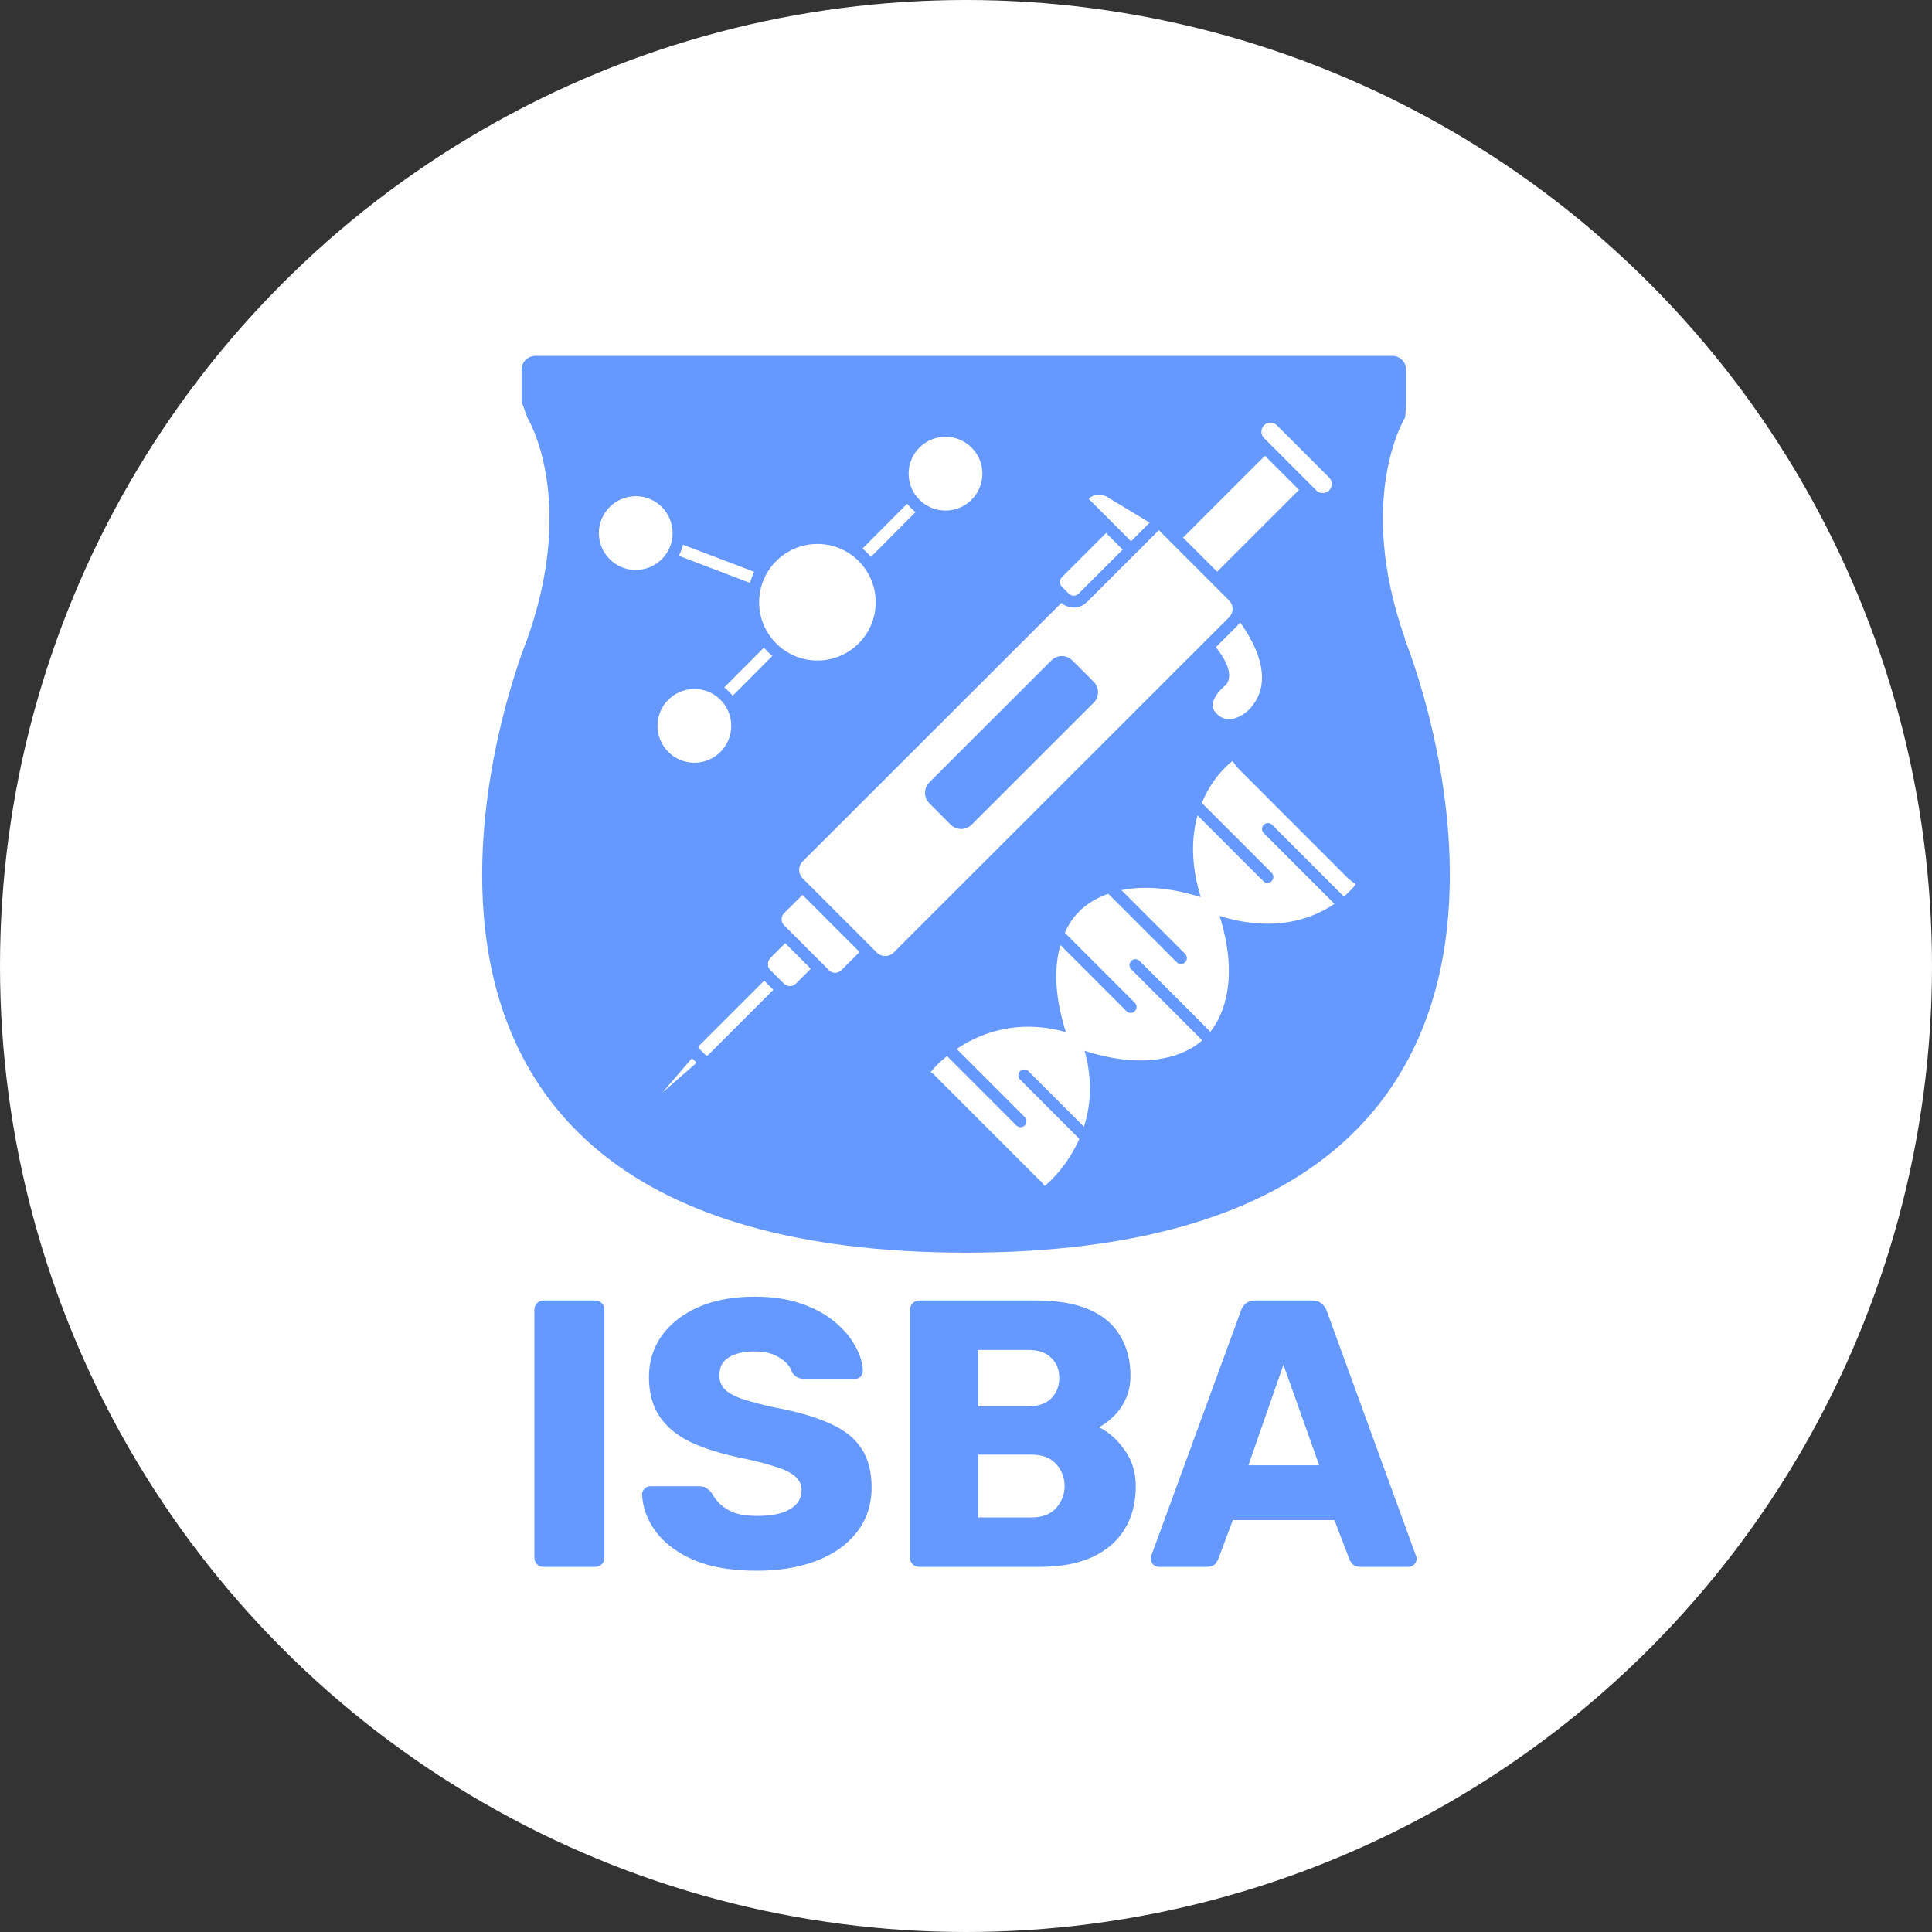 <?xml version="1.0" encoding="UTF-8" standalone="no"?>
<!-- Generator: Adobe Illustrator 24.3.1, SVG Export Plug-In . SVG Version: 6.00 Build 0)  -->

<svg
   version="1.1"
   id="Layer_1"
   x="0px"
   y="0px"
   viewBox="0 0 4567.989 4567.99"
   xml:space="preserve"
   sodipodi:docname="ISBA_logo-9_FINAL_whiteback_thickDNA-r.svg"
   width="4567.99"
   height="4567.99"
   inkscape:version="1.2.2 (1:1.2.2+202305151914+b0a8486541)"
   xmlns:inkscape="http://www.inkscape.org/namespaces/inkscape"
   xmlns:sodipodi="http://sodipodi.sourceforge.net/DTD/sodipodi-0.dtd"
   xmlns="http://www.w3.org/2000/svg"
   xmlns:svg="http://www.w3.org/2000/svg"><rect x="0" y="0" width="4567.989" height="4567.99" fill="#333333" stroke="none"/><defs
   id="defs79" /><sodipodi:namedview
   id="namedview77"
   pagecolor="#ffffff"
   bordercolor="#666666"
   borderopacity="1.0"
   inkscape:showpageshadow="2"
   inkscape:pageopacity="0"
   inkscape:pagecheckerboard="true"
   inkscape:deskcolor="#d1d1d1"
   showgrid="false"
   inkscape:zoom="0.18918837"
   inkscape:cx="2058.7946"
   inkscape:cy="2042.9374"
   inkscape:window-width="1920"
   inkscape:window-height="1136"
   inkscape:window-x="0"
   inkscape:window-y="0"
   inkscape:window-maximized="1"
   inkscape:current-layer="Layer_1" />
<style
   type="text/css"
   id="style2">
	.st0{fill:#FFFFFF;}
	.st1{fill:none;}
	.st2{fill:#6699FF;}
	.st3{fill:none;stroke:#FFFFFF;stroke-width:28;stroke-miterlimit:10;}
	.st4{fill:#FFFFFF;stroke:#6699FF;stroke-width:28;stroke-miterlimit:10;}
	.st5{fill:#FFFFFF;stroke:#6699FF;stroke-width:14;stroke-miterlimit:10;}
	.st6{fill:#6699FF;stroke:#6699FF;stroke-width:28;stroke-miterlimit:10;}
	.st7{fill:none;stroke:#6699FF;stroke-width:28;stroke-linecap:round;stroke-miterlimit:10;}
</style>

<circle
   style="fill:#ffffff;stroke-width:10.001;stroke-linecap:round;stop-color:#000000"
   id="path368"
   cx="2283.995"
   cy="2283.995"
   r="2283.995" /><rect
   x="1076.22"
   y="3049.615"
   class="st1"
   width="2425.03"
   height="680.54"
   id="rect6" />
<g
   aria-label="ISBA"
   id="text8"
   style="font-size:900px;font-family:Rubik-Bold;fill:#6699ff"
   class="st2"
   transform="translate(876.73,684.985)"><path
     d="m 409.197,3019.83 q -9.9,0 -16.2,-6.3 -6.3,-6.3 -6.3,-16.2 v -585 q 0,-9.9 6.3,-16.2 6.3,-6.3 16.2,-6.3 h 120.6 q 9.9,0 16.2,6.3 6.3,6.3 6.3,16.2 v 585 q 0,9.9 -6.3,16.2 -6.3,6.3 -16.2,6.3 z"
     style="font-weight:bold;font-family:Rubik;-inkscape-font-specification:'Rubik Bold'"
     id="path201" /><path
     d="m 913.196,3028.83 q -90,0 -149.4,-25.2 -59.4,-26.1 -90,-67.5 -30.6,-41.4 -32.4,-88.2 0,-7.2 5.4,-12.6 6.3,-6.3 14.4,-6.3 h 113.4 q 12.6,0 18.9,4.5 7.2,4.5 12.6,11.7 7.2,13.5 19.8,26.1 13.5,12.6 34.2,20.7 21.6,7.2 53.1,7.2 52.2,0 78.3,-16.2 27,-16.2 27,-44.1 0,-19.8 -14.4,-32.4 -14.4,-13.5 -46.8,-23.4 -31.5,-10.8 -84.6,-21.6 -68.4,-14.4 -117,-36.9 -47.7,-23.4 -72.9,-60.3 -25.2,-37.8 -25.2,-93.6 0,-54.9 30.6,-98.1 31.5,-43.2 87.3,-67.5 55.8,-24.3 132.3,-24.3 62.1,0 108.9,16.2 47.7,16.2 80.1,43.2 32.4,27 48.6,57.6 17.1,29.7 18,58.5 0,7.2 -5.4,13.5 -5.4,5.4 -13.5,5.4 h -118.8 q -9.9,0 -17.1,-3.6 -7.2,-3.6 -12.6,-11.7 -5.4,-19.8 -28.8,-34.2 -22.5,-15.3 -59.4,-15.3 -39.6,0 -62.1,14.4 -21.6,13.5 -21.6,42.3 0,18 11.7,31.5 12.6,13.5 40.5,23.4 28.8,9.9 78.3,20.7 81.9,15.3 132.3,38.7 50.4,22.5 73.8,59.4 23.4,36 23.4,90.9 0,61.2 -35.1,106.2 -34.2,44.1 -95.4,67.5 -61.2,23.4 -140.4,23.4 z"
     style="font-weight:bold;font-family:Rubik;-inkscape-font-specification:'Rubik Bold'"
     id="path203" /><path
     d="m 1297.495,3019.83 q -9.9,0 -16.2,-6.3 -6.3,-6.3 -6.3,-16.2 v -585 q 0,-9.9 6.3,-16.2 6.3,-6.3 16.2,-6.3 h 274.5 q 77.4,0 126.9,21.6 49.5,21.6 72.9,62.1 24.3,39.6 24.3,94.5 0,32.4 -12.6,57.6 -11.7,24.3 -29.7,40.5 -17.1,16.2 -32.4,23.4 34.2,16.2 60.3,53.1 27,36.9 27,86.4 0,59.4 -27,102.6 -26.1,42.3 -77.4,65.7 -50.4,22.5 -124.2,22.5 z m 138.6,-117 h 126 q 38.7,0 58.5,-22.5 19.8,-22.5 19.8,-51.3 0,-31.5 -20.7,-53.1 -19.8,-21.6 -57.6,-21.6 h -126 z m 0,-262.8 h 117.9 q 36.9,0 54.9,-18.9 18.9,-18.9 18.9,-48.6 0,-28.8 -18.9,-46.8 -18,-18.9 -54.9,-18.9 h -117.9 z"
     style="font-weight:bold;font-family:Rubik;-inkscape-font-specification:'Rubik Bold'"
     id="path205" /><path
     d="m 1863.48,3019.83 q -7.2,0 -13.5,-5.4 -5.4,-6.3 -5.4,-13.5 0,-4.5 0.9,-8.1 l 211.5,-577.8 q 2.7,-9.9 10.8,-17.1 9,-8.1 24.3,-8.1 h 133.2 q 15.3,0 23.4,8.1 9,7.2 11.7,17.1 l 210.6,577.8 q 1.8,3.6 1.8,8.1 0,7.2 -6.3,13.5 -5.4,5.4 -13.5,5.4 h -110.7 q -13.5,0 -20.7,-6.3 -6.3,-7.2 -8.1,-12.6 l -35.1,-91.8 h -240.3 l -34.2,91.8 q -1.8,5.4 -8.1,12.6 -6.3,6.3 -21.6,6.3 z m 211.5,-240.3 h 167.4 l -84.6,-237.6 z"
     style="font-weight:bold;font-family:Rubik;-inkscape-font-specification:'Rubik Bold'"
     id="path207" /></g>
<path
   class="st2"
   d="m 3324.64,959.915 v -85.89 c 0,-17.99 -14.58,-32.57 -32.57,-32.57 h -2026.29 c -17.99,0 -32.57,14.58 -32.57,32.57 v 75.5 l 13.51,37.64 c 0,0 118.26,189.73 0,523.75 0,0 -598.03,1449.38 1037.27,1450.88 1635.31,-1.5 1037.27,-1450.88 1037.27,-1450.88 h 0.95 c -118.26,-334.02 0,-523.75 0,-523.75 z"
   id="path10" />
<line
   class="st3"
   x1="1503.14"
   y1="1260.385"
   x2="1932.71"
   y2="1423.915"
   id="line12" />
<line
   class="st3"
   x1="1641.78"
   y1="1716.195"
   x2="2306.8"
   y2="1048.105"
   id="line14" />
<circle
   class="st4"
   cx="1641.78"
   cy="1716.195"
   r="101.19"
   id="circle16" />
<circle
   class="st4"
   cx="2235.54"
   cy="1119.945"
   r="101.19"
   id="circle18" />
<circle
   class="st4"
   cx="1932.71"
   cy="1423.915"
   r="151.79"
   id="circle20" />
<circle
   class="st4"
   cx="1503.14"
   cy="1260.385"
   r="101.19"
   id="circle22" />
<g
   id="g30"
   transform="translate(1986.26,1871.585)">
	<path
   class="st0"
   d="m 223.91,671.22 c 0,0 123.64,-157.42 332.95,-80.3 l -2.61,-2.62 c 77.02,209.35 -80.46,332.91 -80.46,332.91"
   id="path24" />
	<path
   class="st0"
   d="m 873.11,269.92 c 81.63,221.98 -24.49,304.47 -24.49,304.47 0,0 -82.44,93.66 -291.76,16.54 l -2.61,-2.62 c -77.02,-209.35 16.67,-291.75 16.67,-291.75 0,0 82.54,-106.09 304.48,-24.35 z"
   id="path26" />
	<path
   class="st0"
   d="m 934.84,-61.19 c 0,0 -145.33,103.77 -61.72,331.11 l 2.29,2.29 c 227.3,83.71 331.14,-61.57 331.14,-61.57"
   id="path28" />
</g>
<g
   id="g54"
   transform="translate(1986.26,1871.585)">
	<path
   class="st4"
   d="m 913.7,-460.36 c 0,0 169.6,166.2 62.4,277.28 0,0 -50.17,50.25 -93.4,10.93 -43.23,-39.32 16.82,-87.55 16.82,-87.55 0,0 34.99,-19.44 -56.89,-112.11"
   id="path32" />
	<path
   class="st4"
   d="m 1116.34,-724.79 -237.4,237.29 c -7.48,7.47 -19.59,7.47 -27.07,-0.01 l -73.34,-73.38 c -7.47,-7.48 -7.47,-19.59 0.01,-27.07 l 237.4,-237.29 c 7.48,-7.47 19.59,-7.47 27.07,0.01 l 73.34,73.38 c 7.47,7.48 7.46,19.6 -0.01,27.07 z"
   id="path34" />
	<polyline
   class="st5"
   points="-324.95,638.01 -488.61,780.7 -342.7,610.98  "
   id="polyline36" />
	<path
   class="st4"
   d="m -79.5,410.38 -222.57,222.47 c -7.1,7.1 -18.62,7.1 -25.72,-0.01 l -15.79,-15.8 c -7.1,-7.1 -7.1,-18.62 0.01,-25.72 L -121,368.86 c 7.1,-7.1 18.62,-7.1 25.72,0.01 l 15.79,15.8 c 7.1,7.1 7.1,18.61 -0.01,25.71 z"
   id="path38" />
	<path
   class="st4"
   d="m 3.67,365.81 -97.97,97.92 c -13.45,13.45 -35.26,13.44 -48.71,-0.01 l -31.54,-31.55 c -13.45,-13.45 -13.44,-35.26 0.01,-48.71 l 97.97,-97.92 c 13.45,-13.45 35.26,-13.44 48.71,0.01 L 3.68,317.1 c 13.45,13.46 13.45,35.26 -0.01,48.71 z"
   id="path40" />
	<path
   class="st4"
   d="m 102.35,342.85 -89.64,89.6 C -0.74,445.9 -22.55,445.89 -36,432.44 L -142.1,326.27 c -13.45,-13.45 -13.44,-35.26 0.01,-48.71 l 89.64,-89.6 c 13.45,-13.45 35.26,-13.44 48.71,0.01 l 106.11,106.16 c 13.44,13.46 13.43,35.27 -0.02,48.72 z"
   id="path42" />
	<path
   class="st4"
   d="M 929.64,-402.24 136.56,390.47 C 120.11,406.91 93.44,406.91 77,390.46 L -98.4,214.97 c -16.44,-16.45 -16.44,-43.12 0.01,-59.56 L 694.69,-637.3 c 16.45,-16.44 43.12,-16.44 59.56,0.01 l 175.4,175.48 c 16.45,16.46 16.44,43.13 -0.01,59.57 z"
   id="path44" />
	<path
   class="st4"
   d="m 701.5,-585.68 -127.86,127.8 c -11.74,11.74 -30.78,11.73 -42.52,-0.01 l -16.47,-16.48 c -11.74,-11.74 -11.73,-30.78 0.01,-42.52 l 127.86,-127.8 c 11.74,-11.74 30.78,-11.73 42.52,0.01 l 16.47,16.48 c 11.74,11.75 11.73,30.78 -0.01,42.52 z"
   id="path46" />
	<path
   class="st4"
   d="m 745.33,-629.48 -48.69,48.67 c -4.8,4.8 -12.59,4.8 -17.39,0 L 576.43,-683.67 c -4.8,-4.8 -4.8,-12.59 0,-17.39 v 0 c 16.21,-16.2 41.27,-19.53 61.14,-8.13 l 107.45,64.77 c 7.04,4.03 6.04,9.21 0.31,14.94 z"
   id="path48" />
	<path
   class="st4"
   d="m 1166.15,-702.27 v 0 c -13.83,13.82 -36.24,13.81 -50.06,-0.01 L 992.57,-825.86 c -13.82,-13.83 -13.81,-36.24 0.01,-50.06 v 0 c 13.83,-13.82 36.24,-13.81 50.06,0.01 l 123.52,123.58 c 13.82,13.83 13.82,36.25 -0.01,50.06 z"
   id="path50" />
	<path
   class="st6"
   d="M 589.86,-220.1 301.14,68.49 c -8.16,8.16 -21.39,8.15 -29.54,-0.01 L 220.9,17.76 c -8.16,-8.16 -8.15,-21.39 0.01,-29.54 l 288.72,-288.59 c 8.16,-8.16 21.39,-8.15 29.54,0.01 l 50.69,50.72 c 8.16,8.16 8.16,21.38 0,29.54 z"
   id="path52" />
</g>
<g
   id="g74"
   transform="translate(1986.26,1871.585)">
	<path
   class="st3"
   d="m 936.17,-60.9 c 0,0 -145.33,103.77 -61.72,331.11 81.63,221.98 -24.49,304.47 -24.49,304.47 0,0 -82.44,93.66 -291.76,16.54 -209.32,-77.12 -332.95,80.3 -332.95,80.3"
   id="path56" />
	<path
   class="st3"
   d="m 1207.88,210.93 c 0,0 -103.83,145.28 -331.14,61.57 -221.94,-81.74 -304.48,24.35 -304.48,24.35 0,0 -93.7,82.4 -16.67,291.75 77.03,209.35 -80.46,332.91 -80.46,332.91"
   id="path58" />
	<line
   class="st7"
   x1="1011.62"
   y1="88.43"
   x2="1191.31"
   y2="268.2"
   id="line60" />
	<line
   class="st7"
   x1="1010.54"
   y1="201.96"
   x2="843.71"
   y2="35.05"
   id="line62" />
	<line
   class="st7"
   x1="805.89"
   y1="393.66"
   x2="639.06"
   y2="226.75"
   id="line64" />
	<line
   class="st7"
   x1="698.24"
   y1="410.25"
   x2="879.37"
   y2="591.46"
   id="line66" />
	<line
   class="st7"
   x1="687.02"
   y1="509.25"
   x2="509.9"
   y2="332.05"
   id="line68" />
	<line
   class="st7"
   x1="435.5"
   y1="671"
   x2="584.3"
   y2="819.87"
   id="line70" />
	<line
   class="st7"
   x1="426.66"
   y1="779.43"
   x2="259.56"
   y2="612.25"
   id="line72" />
</g>
</svg>
